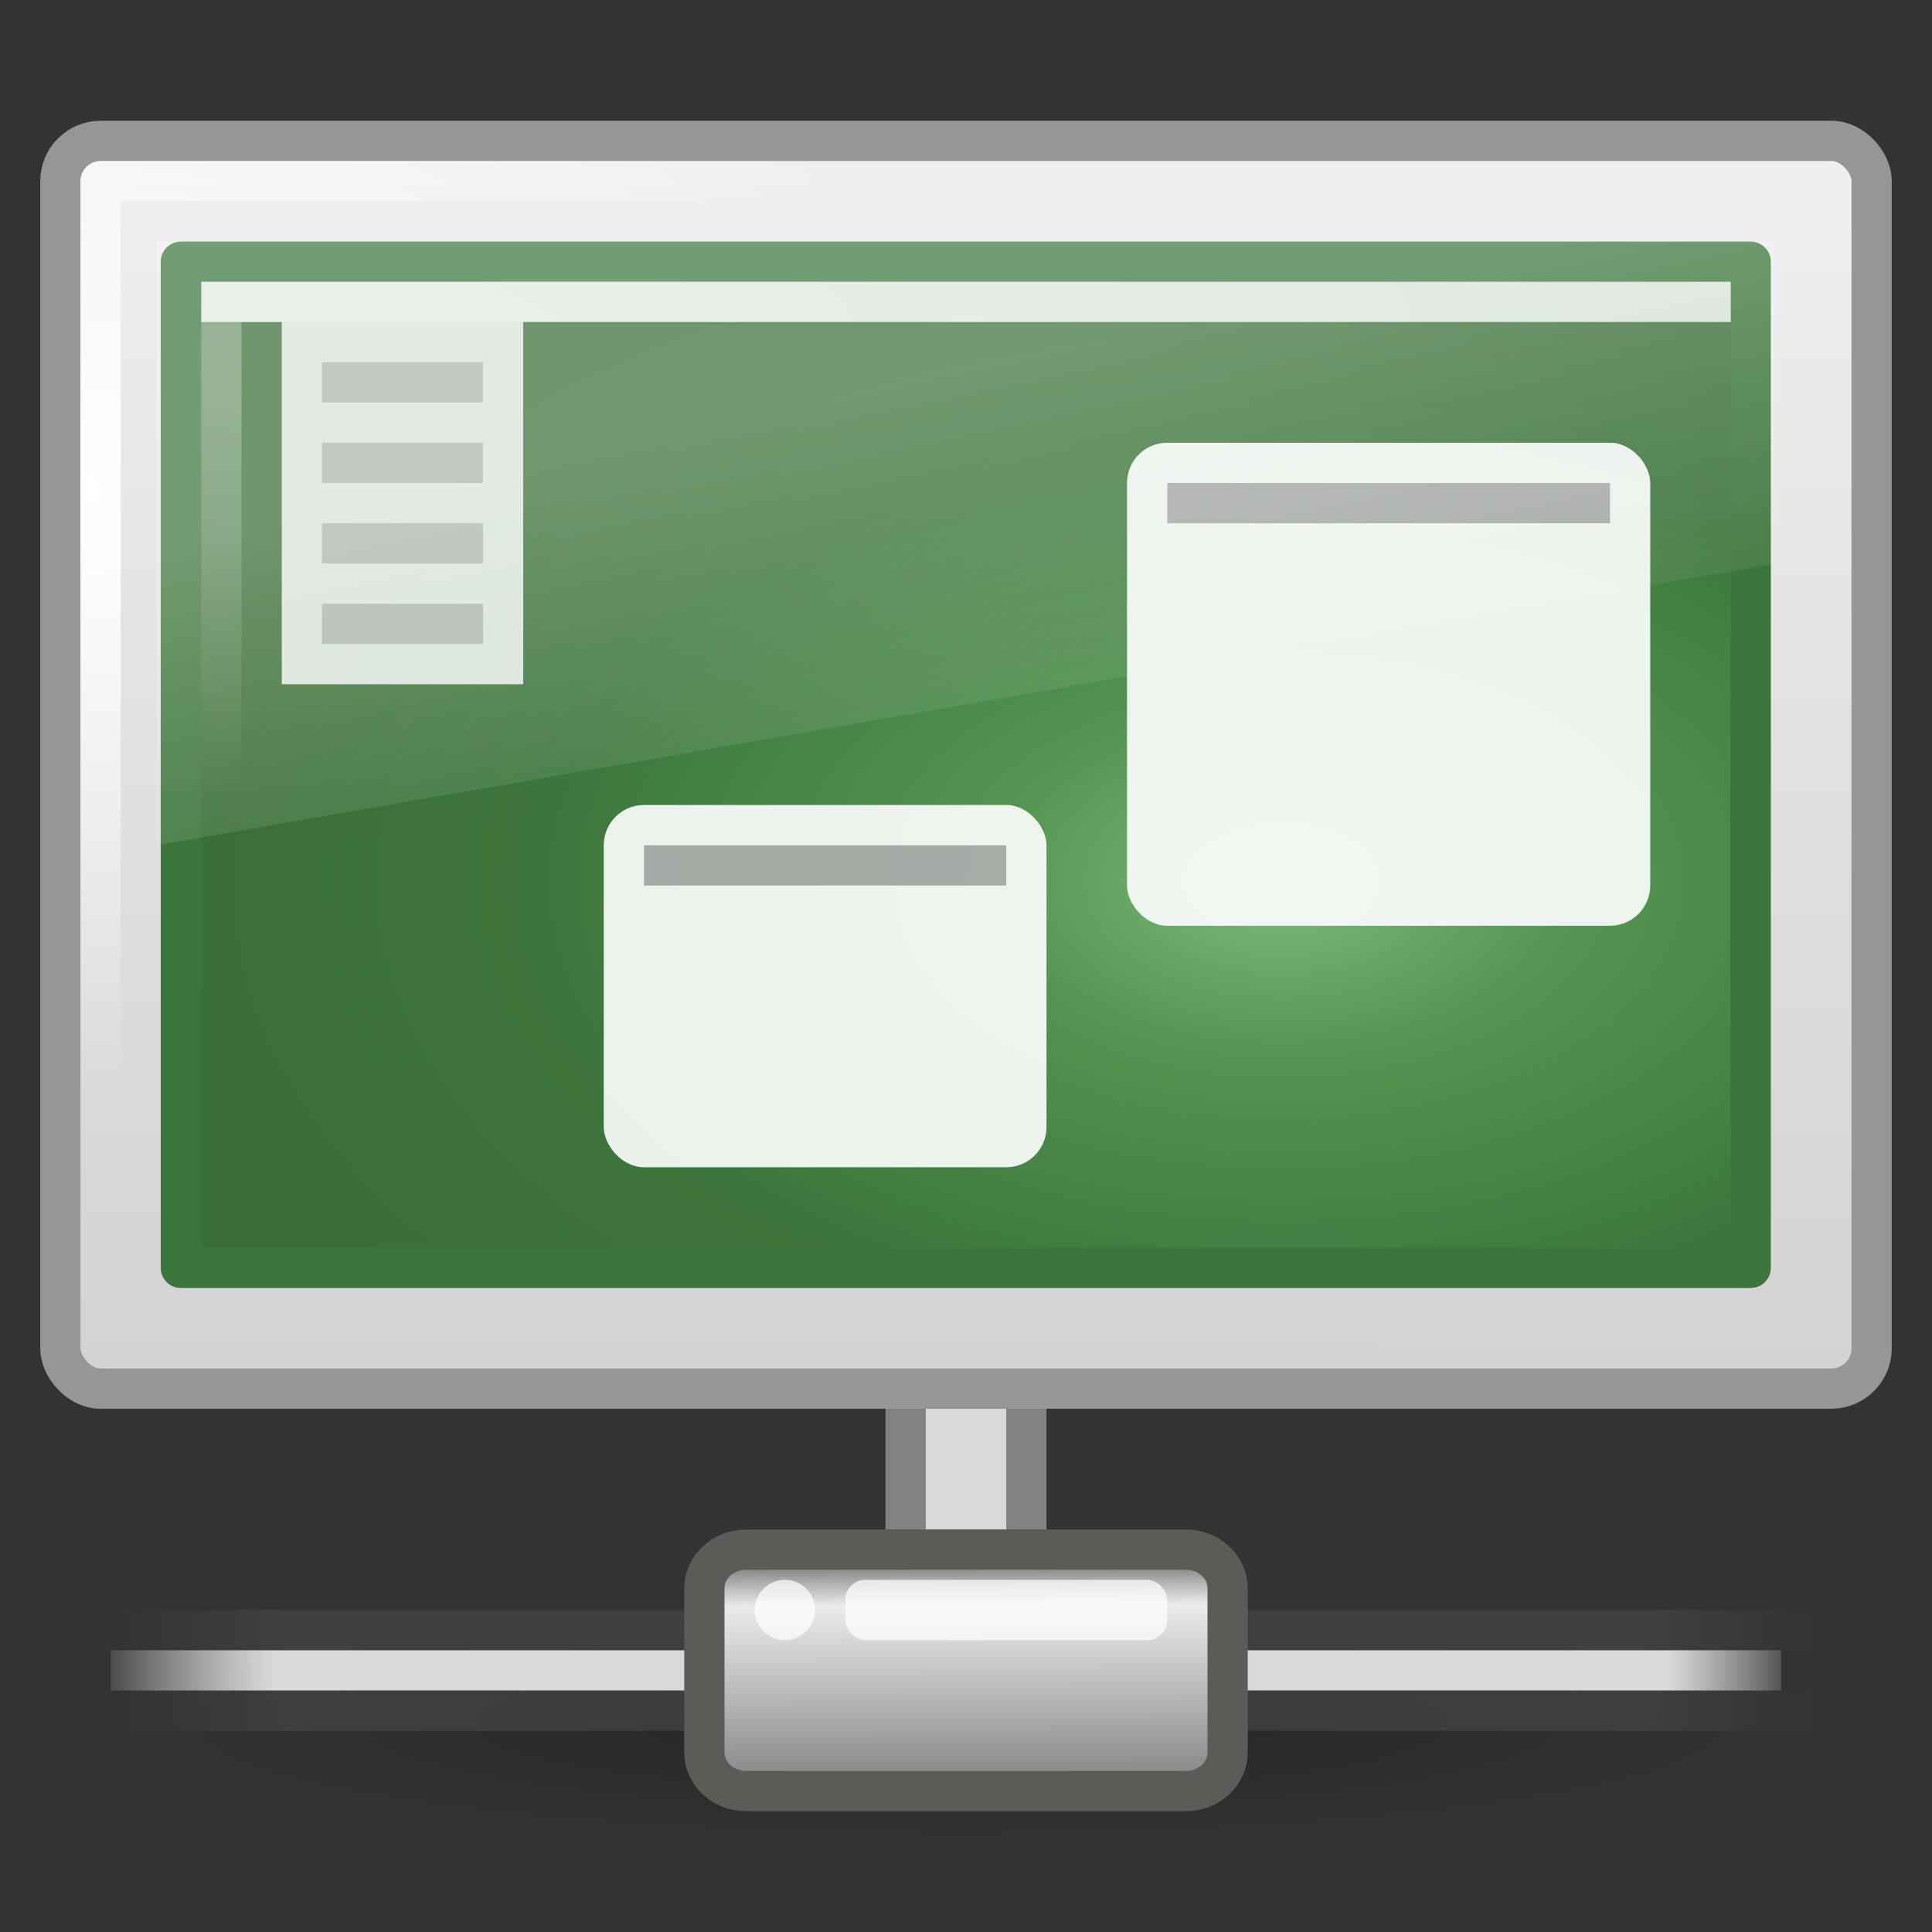 <?xml version="1.0" encoding="UTF-8" standalone="no"?>
<!-- Created with Inkscape (http://www.inkscape.org/) -->
<svg id="svg2" xmlns:rdf="http://www.w3.org/1999/02/22-rdf-syntax-ns#" xmlns="http://www.w3.org/2000/svg" height="48" width="48" version="1.0" xmlns:cc="http://creativecommons.org/ns#" xmlns:xlink="http://www.w3.org/1999/xlink" xmlns:dc="http://purl.org/dc/elements/1.1/">
 <rect width="100%" height="100%" fill="#333333" stroke="none"/>
 <defs id="defs4">
  <linearGradient id="linearGradient10997">
   <stop id="stop10999" offset="0"/>
   <stop id="stop11001" style="stop-opacity:0" offset="1"/>
  </linearGradient>
  <linearGradient id="linearGradient6602-4">
   <stop id="stop6604-3" style="stop-color:#fff" offset="0"/>
   <stop id="stop6606-7" style="stop-color:#fff;stop-opacity:0" offset="1"/>
  </linearGradient>
  <linearGradient id="linearGradient7361" y2="8.1" xlink:href="#linearGradient10997" gradientUnits="userSpaceOnUse" x2="19.387" y1="6.144" x1="19.49"/>
  <linearGradient id="linearGradient272-6">
   <stop id="stop273-1" style="stop-color:#474747;stop-opacity:0" offset="0"/>
   <stop id="stop275-8" style="stop-color:#474747" offset=".1"/>
   <stop id="stop276-3" style="stop-color:#474747" offset="0.9"/>
   <stop id="stop274-5" style="stop-color:#474747;stop-opacity:0" offset="1"/>
  </linearGradient>
  <radialGradient id="radialGradient3090" gradientUnits="userSpaceOnUse" cy="-2.064" cx="26.617" gradientTransform="matrix(-1.5618e-8 -.716 1.199 0 131.99 53.751)" r="23">
   <stop id="stop2749" style="stop-color:#7EBB79" offset="0"/>
   <stop id="stop2751" style="stop-color:#539551" offset=".262"/>
   <stop id="stop2753" style="stop-color:#3D763C" offset=".661"/>
   <stop id="stop2755" style="stop-color:#3A6E37" offset="1"/>
  </radialGradient>
  <linearGradient id="linearGradient3092" y2="2.877" gradientUnits="userSpaceOnUse" x2="10.014" gradientTransform="matrix(.822 0 0 .607 101.98 17.306)" y1="44.96" x1="10.014">
   <stop id="stop2759" style="stop-color:#3D763C" offset="0"/>
   <stop id="stop2761" style="stop-color:#3D763C" offset="1"/>
  </linearGradient>
  <linearGradient id="linearGradient3118" y2="372.58" xlink:href="#linearGradient272-6" gradientUnits="userSpaceOnUse" x2="5.086" gradientTransform="matrix(9.389 0 0 .224 29.13 -51.785)" y1="372.58" x1=".612"/>
  <linearGradient id="linearGradient3120" y2="372.58" xlink:href="#linearGradient272-6" gradientUnits="userSpaceOnUse" x2="5.086" gradientTransform="matrix(9.389 0 0 .224 29.13 -45.865)" y1="372.58" x1=".612"/>
  <linearGradient id="linearGradient3122" y2="117.83" gradientUnits="userSpaceOnUse" x2="15.343" gradientTransform="matrix(3.112 0 0 .091 28.949 19.75)" y1="117.83" x1="1.642">
   <stop id="stop179-9" style="stop-color:#fff;stop-opacity:0" offset="0"/>
   <stop id="stop180-2" style="stop-color:#d9d9d9" offset=".108"/>
   <stop id="stop181-7" style="stop-color:#d9d9d9" offset=".921"/>
   <stop id="stop182-0" style="stop-color:#fff;stop-opacity:0" offset="1"/>
  </linearGradient>
  <linearGradient id="linearGradient3139" y2="19.812" gradientUnits="userSpaceOnUse" x2="15.25" gradientTransform="matrix(.957 0 0 1 1.021 3)" y1="8.438" x1="12.938">
   <stop id="stop6594-0" style="stop-color:#fff;stop-opacity:.275" offset="0"/>
   <stop id="stop6596-6" style="stop-color:#fff;stop-opacity:0" offset="1"/>
  </linearGradient>
  <radialGradient id="radialGradient3146" xlink:href="#linearGradient6602-4" gradientUnits="userSpaceOnUse" cy="-.646" cx="5.969" gradientTransform="matrix(1.502 -.008 .003 .538 -2.071 9.408)" r="20"/>
  <radialGradient id="radialGradient3156" xlink:href="#linearGradient6602-4" gradientUnits="userSpaceOnUse" cy="5.564" cx="1" gradientTransform="matrix(.956 0 0 .652 1.067 8.565)" r="23"/>
  <linearGradient id="linearGradient3159" y2="31.983" gradientUnits="userSpaceOnUse" x2="20.104" gradientTransform="matrix(.959 0 0 1.001 .984 2.983)" y1="-0" x1="20.147">
   <stop id="stop6546-7" style="stop-color:#f0f0f0" offset="0"/>
   <stop id="stop6548-9" style="stop-color:#d2d2d2" offset="1"/>
  </linearGradient>
  <linearGradient id="linearGradient3164" y2="46.038" gradientUnits="userSpaceOnUse" x2="23.144" gradientTransform="matrix(.731 0 0 0.697 6.868 12.122)" y1="38.297" x1="23.1">
   <stop id="stop9349" style="stop-color:#7a7a7a" offset="0"/>
   <stop id="stop9351" style="stop-color:#ebebeb" offset=".198"/>
   <stop id="stop9353" style="stop-color:#b9b9b9" offset=".599"/>
   <stop id="stop9355" style="stop-color:#878787" offset="1"/>
  </linearGradient>
  <radialGradient id="radialGradient3172" xlink:href="#linearGradient10997" gradientUnits="userSpaceOnUse" cy="394.78" cx="1120.4" gradientTransform="matrix(1.018 0 0 .145 -1116.7 -14.423)" r="20.625"/>
 </defs>
 <g id="g17906" transform="matrix(1 0 0 .968 1.23 -3.408)"></g>
 <rect id="rect8955" style="stroke:#828282;fill:#d9d9d9" height="5" width="3" y="33.5" x="22.5"/>
 <path id="path6774" style="opacity:.3;fill-rule:evenodd;enable-background:new;fill:url(#radialGradient3172)" d="m45 43c0 1.657-9.402 3-21 3s-21-1.343-21-3 9.402-3 21-3 21 1.343 21 3z"/>
 <g id="g7753" style="enable-background:new" transform="translate(-31.877 11)">
  <rect id="rect8601" style="opacity:.65;display:block;fill:url(#linearGradient3118)" height="1" width="42" y="31" x="34.877"/>
  <rect id="rect8603" style="opacity:.65;display:block;fill:url(#linearGradient3120)" height="1" width="42" y="29" x="34.877"/>
  <rect id="rect8605" style="display:block;fill:url(#linearGradient3122)" height="1" width="41.5" y="30" x="34.627"/>
 </g>
 <path id="path8607" style="stroke-width:1;stroke:#5a5c58;enable-background:new;display:block;fill:url(#linearGradient3164)" d="m21.779 38.5h-3.234c-0.582 0-1.045 0.427-1.045 0.964v4.071c0 0.538 0.463 0.965 1.045 0.965h10.91c0.582 0 1.045-0.427 1.045-0.965v-4.071c0-0.537-0.463-0.964-1.045-0.964h-2.821-4.855z"/>
 <rect id="rect8615" style="fill-opacity:.72;enable-background:new;display:block;fill:#fff" rx="0.5" ry=".5" height="1.5" width="8" y="39.25" x="21"/>
 <path id="path8617" style="fill-opacity:.72;enable-background:new;display:block;fill:#fff" d="m20.25 40c0 0.414-0.336 0.75-0.75 0.75s-0.75-0.336-0.75-0.75 0.336-0.75 0.75-0.75 0.75 0.336 0.75 0.75z"/>
 <rect id="rect2722" style="stroke-linejoin:round;stroke-dashoffset:0.5;stroke:#969696;stroke-linecap:round;fill:url(#linearGradient3159)" rx="1.002" ry="1.001" height="31" width="45" y="3.5" x="1.5"/>
 <rect id="rect4642" style="stroke-linejoin:round;stroke-width:1;stroke-dashoffset:0.5;stroke:url(#radialGradient3156);stroke-linecap:round;enable-background:new;fill:none" rx="0" ry="0" height="29" width="43" y="4.5" x="2.5"/>
 <g id="g2974" transform="matrix(1.008 0 0 1 -98.713 -12.805)">
  <rect id="rect2983" style="stroke-linejoin:round;stroke-width:.998;fill-rule:evenodd;stroke:url(#linearGradient3092);stroke-linecap:round;fill:url(#radialGradient3090)" height="25" width="38.687" y="19.307" x="102.39"/>
 </g>
 <path id="rect7291" style="opacity:.8;fill:#fff" d="m5 7v1h2v9h6v-9h30v-1h-38z"/>
 <path id="rect7293" style="opacity:.2" d="m8 9v1h4v-1h-4zm0 2v1h4v-1h-4zm0 2v1h4v-1h-4zm0 2v1h4v-1h-4z"/>
 <rect id="rect6600" style="opacity:.3;stroke:url(#radialGradient3146);stroke-linecap:square;fill:none" height="23" width="37" y="7.5" x="5.5"/>
 <rect id="rect7303" style="opacity:.9;fill:#fff" rx="1" ry="1" height="9" width="11" y="20" x="15"/>
 <rect id="rect7305" style="opacity:.3" height="1" width="9" y="21" x="16"/>
 <rect id="rect7303-8" style="opacity:.9;fill:#fff" rx="1" ry="1" height="12" width="13" y="11" x="28"/>
 <rect id="rect7305-5" style="opacity:.3" height="1" width="11" y="12" x="29"/>
 <path id="rect6588" style="fill:url(#linearGradient3139)" d="m3.894 6h40.212v8l-40.212 7-0-15z"/>
</svg>
